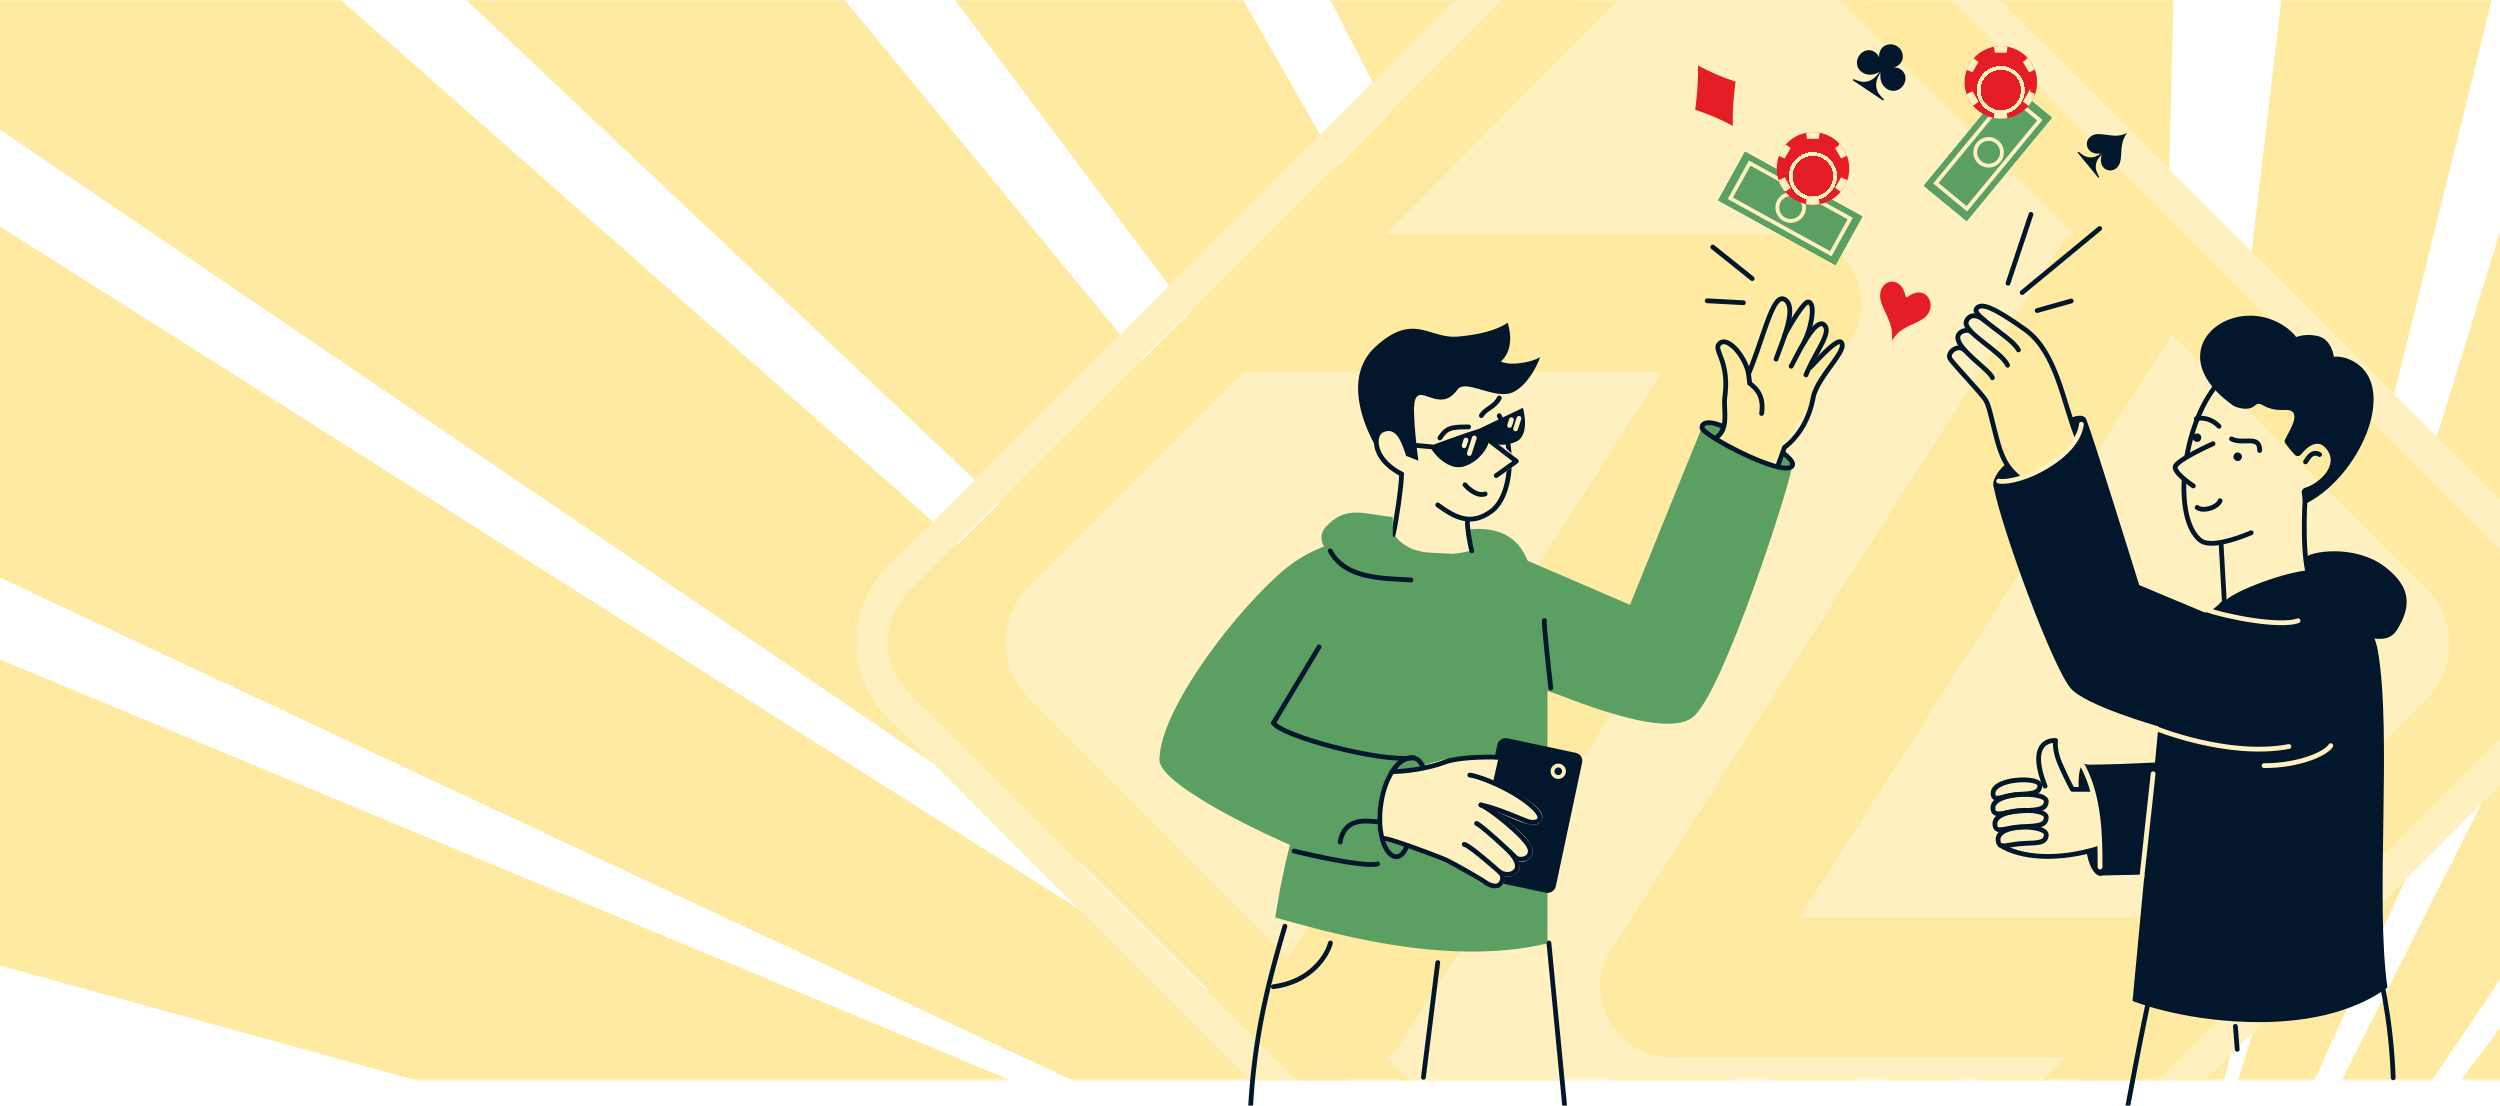 <svg xmlns="http://www.w3.org/2000/svg" xmlns:xlink="http://www.w3.org/1999/xlink" fill="none" viewBox="0 0 1307 578">
  <mask id="b" width="1640" height="565" x="-42" y="0" maskUnits="userSpaceOnUse" style="mask-type:alpha">
    <path fill="url(#a)" d="M-41.836 0h1639.23v564.557H-41.836z"/>
    <path fill="#03172C" d="M-41.836 0h1639.23v564.557H-41.836z"/>
  </mask>
  <g fill="#FFEAA2" mask="url(#b)">
    <path d="M974.619-564.939a1405.077 1405.077 0 0 1 176.481-6.533l-36.36 1406.823-140.121-1400.29Z"/>
    <path d="M710.577-507.031a1405.516 1405.516 0 0 1 171.936-40.353l234.497 1387.59L710.577-507.031Z"/>
    <path d="M481.664-415.454a1405.856 1405.856 0 0 1 161.772-70.891L1125.53 835.671 481.664-415.454Z"/>
    <path d="M282.563-289.163a1406.315 1406.315 0 0 1 147.657-96.95l696.1 1222.792L282.563-289.163Z"/>
    <path d="M106.887-129.217a1406.695 1406.695 0 0 1 128.986-120.714L1130.04 836.25 106.887-129.217ZM-50.688 33.301A1407.102 1407.102 0 0 1 57.467-106.408L1112.9 823.607-50.689 33.301Z"/>
    <path d="M-152.902 230.344A1407.514 1407.514 0 0 1-68.09 75.329l1188.66 752.016-1273.472-597.001Z"/>
    <path d="M-219.975 444.177a1408.003 1408.003 0 0 1 57.485-167.105l1298.32 540.736-1355.805-373.631Z"/>
    <path d="M1431.3-519.001a1405.08 1405.08 0 0 0-173.74-31.675L1092.89 846.935 1431.3-519.001Z"/>
    <path d="M1664.52-439.026a1406.6 1406.6 0 0 0-165.12-62.684L1084.15 842.834l580.37-1281.86Z"/>
    <path d="M1869.69-322.885a1406.383 1406.383 0 0 0-152.32-89.418L1083.41 843.881l786.28-1166.766Z"/>
    <path d="M2053.16-171.955a1406.075 1406.075 0 0 0-134.87-114.09L1079.68 843.639l973.48-1015.594Zm165.53 154.406a1407.71 1407.71 0 0 0-115.02-134.106L1096.16 830.152l1122.53-847.7Z"/>
    <path d="M2330.64 174.117a1406.584 1406.584 0 0 0-92.47-150.565L1088.69 834.27l1241.95-660.152Z"/>
    <path d="M2408.35 384.315a1407.479 1407.479 0 0 0-65.79-164.01L1072.97 825.51l1335.38-441.195Z"/>
  </g>
  <mask id="c" width="953" height="565" x="447" y="0" maskUnits="userSpaceOnUse" style="mask-type:alpha">
    <path fill="#338252" d="M447.643 0h951.581v564.557H447.643z"/>
  </mask>
  <g mask="url(#c)">
    <path fill="#FFEAA2" d="m929.609 763.579 400.581-400.128c14.67-14.652 14.67-38.322 0-54.101L929.609-90.778c-14.67-14.652-38.366-14.652-53.035 0L475.994 309.35c-14.669 14.652-14.669 38.322 0 52.974l400.58 400.128c14.669 15.779 38.365 15.779 53.035 1.127Z"/>
    <path fill="url(#d)" d="m464.232 374.668-.001-.001c-21.451-21.425-21.451-56.383 0-77.808l399.907-399.407c21.453-21.426 56.456-21.426 77.908 0l399.904 399.407c21.45 21.425 21.45 56.383 0 77.808v.001L942.046 775.213h-.001c-21.452 21.425-56.455 21.425-77.907 0L464.232 374.668ZM930.22-90.738c-15.007-14.989-39.249-14.989-54.256 0L474.919 308.667h-.001c-15.007 14.989-15.007 39.202 0 54.19l399.907 399.407c16.136 16.116 40.379 16.136 55.395 1.138l399.91-399.407c15-14.988 15-39.201 0-54.189v-.001L930.22-90.738Z"/>
    <path fill="#FFF1BF" d="m464.232 374.668-.001-.001c-21.451-21.425-21.451-56.383 0-77.808l399.907-399.407c21.453-21.426 56.456-21.426 77.908 0l399.904 399.407c21.45 21.425 21.45 56.383 0 77.808v.001L942.046 775.213h-.001c-21.452 21.425-56.455 21.425-77.907 0L464.232 374.668ZM930.22-90.738c-15.007-14.989-39.249-14.989-54.256 0L474.919 308.667h-.001c-15.007 14.989-15.007 39.202 0 54.19l399.907 399.407c16.136 16.116 40.379 16.136 55.395 1.138l399.91-399.407c15-14.988 15-39.201 0-54.189v-.001L930.22-90.738Z"/>
    <path stroke="url(#e)" d="m464.232 374.668-.001-.001c-21.451-21.425-21.451-56.383 0-77.808l399.907-399.407c21.453-21.426 56.456-21.426 77.908 0l399.904 399.407c21.45 21.425 21.45 56.383 0 77.808v.001L942.046 775.213h-.001c-21.452 21.425-56.455 21.425-77.907 0L464.232 374.668ZM930.22-90.738c-15.007-14.989-39.249-14.989-54.256 0L474.919 308.667h-.001c-15.007 14.989-15.007 39.202 0 54.19l399.907 399.407c16.136 16.116 40.379 16.136 55.395 1.138l399.91-399.407c15-14.988 15-39.201 0-54.189v-.001L930.22-90.738Z"/>
    <path stroke="#FFF1BF" d="m464.232 374.668-.001-.001c-21.451-21.425-21.451-56.383 0-77.808l399.907-399.407c21.453-21.426 56.456-21.426 77.908 0l399.904 399.407c21.45 21.425 21.45 56.383 0 77.808v.001L942.046 775.213h-.001c-21.452 21.425-56.455 21.425-77.907 0L464.232 374.668ZM930.22-90.738c-15.007-14.989-39.249-14.989-54.256 0L474.919 308.667h-.001c-15.007 14.989-15.007 39.202 0 54.19l399.907 399.407c16.136 16.116 40.379 16.136 55.395 1.138l399.91-399.407c15-14.988 15-39.201 0-54.189v-.001L930.22-90.738Z"/>
    <path fill="url(#f)" d="m875.981 702.193-.002-.001L725.41 552.763l3.955-1.977.123-.062.075-.116 238.034-371.929.002-.003c16.254-24.386-2.334-56.851-31.318-56.851H725.764L875.981-29.529l.001-.001c14.674-14.672 39.538-14.692 55.375.008l.007.006 151.626 151.623-2.67.889-.17.056-.09.149-238.037 373.073-.004.005c-16.251 24.386 2.337 56.849 31.319 56.849h205.932L930.206 702.193c-14.682 14.682-39.543 14.682-54.225 0Zm-8.132-507.269L672.98 500.333 537.234 363.446l-.002-.001c-14.673-14.674-14.693-39.539.007-55.376l.006-.007 113.138-113.138h217.466Zm286.811 283.961H941.772L1135.5 175.762l133.45 133.458c14.68 14.673 14.7 39.538 0 55.375 0 .003-.01.005-.01.007l-114.28 114.283Z"/>
    <path fill="#FFF1BF" d="m875.981 702.193-.002-.001L725.41 552.763l3.955-1.977.123-.062.075-.116 238.034-371.929.002-.003c16.254-24.386-2.334-56.851-31.318-56.851H725.764L875.981-29.529l.001-.001c14.674-14.672 39.538-14.692 55.375.008l.007.006 151.626 151.623-2.67.889-.17.056-.09.149-238.037 373.073-.004.005c-16.251 24.386 2.337 56.849 31.319 56.849h205.932L930.206 702.193c-14.682 14.682-39.543 14.682-54.225 0Zm-8.132-507.269L672.98 500.333 537.234 363.446l-.002-.001c-14.673-14.674-14.693-39.539.007-55.376l.006-.007 113.138-113.138h217.466Zm286.811 283.961H941.772L1135.5 175.762l133.45 133.458c14.68 14.673 14.7 39.538 0 55.375 0 .003-.01.005-.01.007l-114.28 114.283Z"/>
    <path stroke="url(#g)" d="m875.981 702.193-.002-.001L725.41 552.763l3.955-1.977.123-.062.075-.116 238.034-371.929.002-.003c16.254-24.386-2.334-56.851-31.318-56.851H725.764L875.981-29.529l.001-.001c14.674-14.672 39.538-14.692 55.375.008l.007.006 151.626 151.623-2.67.889-.17.056-.09.149-238.037 373.073-.004.005c-16.251 24.386 2.337 56.849 31.319 56.849h205.932L930.206 702.193c-14.682 14.682-39.543 14.682-54.225 0Zm-8.132-507.269L672.98 500.333 537.234 363.446l-.002-.001c-14.673-14.674-14.693-39.539.007-55.376l.006-.007 113.138-113.138h217.466Zm286.811 283.961H941.772L1135.5 175.762l133.45 133.458c14.68 14.673 14.7 39.538 0 55.375 0 .003-.01.005-.01.007l-114.28 114.283Z"/>
    <path stroke="#FFF1BF" d="m875.981 702.193-.002-.001L725.41 552.763l3.955-1.977.123-.062.075-.116 238.034-371.929.002-.003c16.254-24.386-2.334-56.851-31.318-56.851H725.764L875.981-29.529l.001-.001c14.674-14.672 39.538-14.692 55.375.008l.007.006 151.626 151.623-2.67.889-.17.056-.09.149-238.037 373.073-.004.005c-16.251 24.386 2.337 56.849 31.319 56.849h205.932L930.206 702.193c-14.682 14.682-39.543 14.682-54.225 0Zm-8.132-507.269L672.98 500.333 537.234 363.446l-.002-.001c-14.673-14.674-14.693-39.539.007-55.376l.006-.007 113.138-113.138h217.466Zm286.811 283.961H941.772L1135.5 175.762l133.45 133.458c14.68 14.673 14.7 39.538 0 55.375 0 .003-.01.005-.01.007l-114.28 114.283Z"/>
  </g>
  <path fill="#5B9F62" d="M606.164 397.222c0-26.5 41.926-80.585 66.631-100.5 22.734-18.327 55.436-18.287 55.436-18.287s4.683 10.037 20.183 10.537 49.25 3.75 49.25 3.75l54.5 23.5s32.723-80.969 38.543-95c.987-2.381 7.49-.478 10.207 1.625 0 2.367-2.32 3.546-3.634 6.788 7.151 5.119 22.252 13.4 32.252 14.286l2.804-6.485c1.312.28 4.483 2.709 4.483 6.485 0 6.122-36.155 119.801-52.155 131.301-16 11.5-68-12-75.646-14.014v132.014c-55.157 13.124-119.979-7.625-142.354-13.5l2.625-15.375c.762-3.886 3.125-15.125 5.1-22.625-4.875-1.964-68.225-30.357-68.225-44.5Z"/>
  <path stroke="#03172C" stroke-linecap="round" stroke-linejoin="round" stroke-width="2.5" d="M676.523 444.927s35.684 8.816 43.66 6.717m18.61-55.512c-15.817 2.82-69.213-11.316-73.009-18.229"/>
  <path fill="#03172C" d="M782.674 217.869a1.251 1.251 0 0 1 2.235-1.121l-2.235 1.121Zm-31.746 47.113a1.25 1.25 0 1 1 1.473-2.02l-1.473 2.02Zm33.981-48.234c4.407 8.79 6.06 19.599 5.254 29.198-.8 9.533-4.064 18.23-9.883 22.432l-1.463-2.026c4.929-3.561 8.076-11.338 8.855-20.615.773-9.211-.826-19.548-4.998-27.868l2.235-1.121Zm-4.629 51.63c-5.634 4.07-10.76 4.935-15.668 3.836-4.804-1.077-9.275-4.015-13.684-7.232l1.473-2.02c4.416 3.222 8.513 5.861 12.758 6.812 4.141.928 8.544.271 13.658-3.422l1.463 2.026Z"/>
  <circle r="2.211" fill="#03172C" transform="scale(-1 1) rotate(-12.129 713.106 3704.89)"/>
  <circle r="2.211" fill="#03172C" transform="scale(-1 1) rotate(-12.129 670.836 3783.024)"/>
  <path fill="#FFF1BF" d="m782.24 248.639 10.5-7.5-16.259-15.289 5.759 22.789Z"/>
  <path stroke="url(#h)" stroke-linecap="round" stroke-linejoin="round" stroke-width="2.5" d="m775.991 225.389.49.461m0 0 16.259 15.289-10.5 7.5-5.759-22.789Z"/>
  <path stroke="#FFF1BF" stroke-linecap="round" stroke-linejoin="round" stroke-width="2.5" d="m775.991 225.389.49.461m0 0 16.259 15.289-10.5 7.5-5.759-22.789Z"/>
  <path stroke="#03172C" stroke-linecap="round" stroke-linejoin="round" stroke-width="2.5" d="m775.289 227.722 17.452 13.417-10.5 7.5m-49.578-.792c.384 4.158-3.006 26.806-4.391 31.841"/>
  <path fill="#03172C" d="m901.79 207.097 1.24.16-1.24-.16Zm-3.375-26.75 1.068.65-1.068-.65Zm15.75 15-1.222.265a1.249 1.249 0 0 0 2.377.214l-1.155-.479Zm13.196-8.04a1.25 1.25 0 1 0 2.358.83l-2.358-.83Zm-30.817 40.478a1.25 1.25 0 0 0 1.459 2.03l-1.459-2.03Zm6.486-20.528c1.163-9.015-.211-15.081-1.636-19.309a72.65 72.65 0 0 0-1.016-2.789c-.314-.825-.573-1.505-.76-2.103-.389-1.25-.325-1.746-.135-2.059l-2.136-1.3c-.801 1.317-.528 2.779-.116 4.102.215.688.505 1.447.811 2.25.31.816.648 1.703.983 2.697 1.326 3.936 2.632 9.616 1.525 18.191l2.48.32Zm-3.547-26.26c.321-.527.665-.792.988-.922.329-.132.75-.169 1.294-.048 1.131.251 2.576 1.146 4.117 2.664 3.053 3.009 5.99 7.982 7.061 12.921l2.443-.53c-1.178-5.435-4.366-10.837-7.75-14.172-1.678-1.654-3.53-2.923-5.328-3.324-.922-.205-1.874-.19-2.77.17-.902.363-1.637 1.032-2.191 1.941l2.136 1.3Zm15.837 14.829c2.126-5.136 3.991-10.4 5.687-15.32 1.701-4.936 3.222-9.499 4.679-13.297 1.47-3.83 2.815-6.717 4.116-8.377.65-.83 1.183-1.212 1.583-1.343.315-.103.675-.094 1.199.265l1.412-2.063c-1.059-.725-2.219-.959-3.387-.578-1.084.354-1.995 1.182-2.775 2.177-1.559 1.989-3.017 5.205-4.482 9.024-1.477 3.851-3.022 8.482-4.709 13.377-1.693 4.912-3.538 10.116-5.633 15.178l2.31.957Zm17.264-38.072c1.117.764 1.751 2.178 1.854 4.372.102 2.185-.342 4.897-1.113 7.869-1.546 5.963-4.267 12.492-5.964 17.312l2.358.83c1.625-4.616 4.445-11.419 6.026-17.514.793-3.057 1.31-6.055 1.19-8.614-.119-2.55-.889-4.916-2.939-6.318l-1.412 2.063Zm-32.034 49.183c-.25 1.942-.215 3.995-.144 5.988.072 2.027.179 3.978.107 5.864-.144 3.745-.989 6.855-3.969 8.996l1.459 2.03c3.912-2.811 4.853-6.892 5.008-10.93.077-2.006-.038-4.094-.107-6.049-.071-1.988-.096-3.86.126-5.579l-2.48-.32Z"/>
  <path fill="#03172C" d="M932.036 174.432a1.25 1.25 0 1 0 2.254 1.081l-2.254-1.081Zm13.065-16.522-.136-1.243.136 1.243Zm-3 20.391a1.25 1.25 0 0 0 2.249 1.093l-2.249-1.093Zm-7.811-2.788c.785-1.635 3.14-5.785 5.606-9.568 1.231-1.889 2.466-3.651 3.528-4.945.533-.65.997-1.151 1.375-1.487.188-.167.333-.273.433-.333.112-.067.106-.039.005-.028l-.272-2.485a2.542 2.542 0 0 0-1.015.367 5.445 5.445 0 0 0-.811.61c-.519.46-1.078 1.075-1.649 1.771-1.145 1.397-2.438 3.246-3.689 5.165-2.498 3.833-4.916 8.083-5.765 9.852l2.254 1.081Zm10.947-16.361c.147-.016.2.015.263.074.107.098.274.339.419.837.292 1.001.366 2.588.165 4.605-.399 3.996-1.826 9.197-3.983 13.633l2.249 1.093c2.28-4.69 3.792-10.176 4.221-14.477.213-2.131.174-4.095-.251-5.553-.214-.731-.555-1.448-1.119-1.97-.606-.563-1.383-.82-2.236-.727l.272 2.485Z"/>
  <path fill="#03172C" d="M935.341 190.832a1.25 1.25 0 0 0 2.147 1.281l-2.147-1.281Zm18.448-20.86.898-.869-.898.869Zm-10.779 25.521a1.25 1.25 0 1 0 2.308.959l-2.308-.959Zm-5.522-3.38c.532-.892 1.611-3.051 2.928-5.561 1.343-2.557 2.98-5.572 4.697-8.318 1.734-2.771 3.486-5.165 5.041-6.555.786-.701 1.405-1.039 1.844-1.132.335-.072.59-.018.893.295l1.796-1.739c-.905-.934-2.036-1.251-3.208-1.002-1.068.227-2.079.901-2.99 1.714-1.837 1.64-3.744 4.293-5.495 7.094-1.768 2.826-3.44 5.907-4.791 8.481-1.376 2.621-2.375 4.627-2.862 5.442l2.147 1.281Zm15.403-21.271c.577.595.807 1.453.534 2.884-.279 1.461-1.043 3.277-2.157 5.483-2.172 4.3-5.635 9.972-8.258 16.284l2.308.959c2.586-6.22 5.874-11.548 8.181-16.115 1.125-2.228 2.033-4.312 2.382-6.143.354-1.861.167-3.686-1.194-5.091l-1.796 1.739Z"/>
  <path fill="#03172C" d="M945.663 191.081a1.25 1.25 0 0 0 1.754 1.782l-1.754-1.782Zm16.751-12.234-.815.948.815-.948Zm-29.492 55.039-.754-.997a1.25 1.25 0 0 0-.422.573l1.176.424Zm-4.774 9.566a1.25 1.25 0 0 0 2.352.847l-2.352-.847Zm19.269-50.589c.634-.624 1.825-1.904 3.228-3.376 1.422-1.493 3.1-3.224 4.767-4.815 1.677-1.601 3.298-3.016 4.611-3.904.664-.45 1.176-.714 1.529-.824.394-.122.262.036.047-.149l1.631-1.895c-.783-.674-1.76-.548-2.42-.343-.7.218-1.451.641-2.189 1.141-1.492 1.01-3.236 2.544-4.935 4.166-1.71 1.632-3.421 3.397-4.851 4.898-1.45 1.522-2.575 2.732-3.172 3.319l1.754 1.782Zm14.182-13.068c.189.163.311.384.284.855-.031.529-.254 1.263-.723 2.227-.935 1.924-2.618 4.314-4.59 7.051-1.943 2.696-4.134 5.683-5.964 8.692-1.823 2.998-3.356 6.124-3.92 9.122l2.457.461c.48-2.55 1.826-5.369 3.599-8.284 1.767-2.906 3.889-5.801 5.856-8.53 1.937-2.687 3.762-5.263 4.81-7.419.523-1.075.911-2.159.97-3.174.063-1.072-.246-2.119-1.148-2.896l-1.631 1.895Zm-14.913 27.947c-2.036 10.84-7.311 19.699-14.518 25.147l1.508 1.994c7.779-5.88 13.335-15.328 15.467-26.68l-2.457-.461Zm-14.94 25.72-3.598 9.99 2.352.847 3.598-9.989-2.352-.848Zm-17.019-33.052-1.244.123c.034.335.2.643.463.853l.781-.976Zm5.013 15.573a1.25 1.25 0 0 0 2.475.354l-2.475-.354Zm-4.46-21.475a1.25 1.25 0 0 0-2.481.303l2.481-.303Zm-1.334 6.878c1.569 1.255 3.29 2.651 4.501 4.834 1.192 2.148 1.948 5.178 1.293 9.763l2.475.354c.72-5.04-.086-8.635-1.582-11.33-1.477-2.662-3.568-4.328-5.125-5.573l-1.562 1.952Zm.781-.976 1.244-.124v-.005l-.001-.009-.004-.033a1143.41 1143.41 0 0 0-.686-5.731l-2.481.303c.313 2.562.484 3.997.578 4.792l.089.769.015.135.002.024v.004-.001l1.244-.124Z"/>
  <path stroke="#03172C" stroke-linecap="round" stroke-linejoin="round" stroke-width="2.5" d="m809.773 492.973 8.89 92.075"/>
  <path fill="#03172C" d="M672.96 484.579a1.252 1.252 0 0 0-.842-1.555 1.252 1.252 0 0 0-1.555.842l2.397.713Zm-20.948 126.166a1.249 1.249 0 1 0 2.499-.045l-2.499.045Zm18.551-126.879c-11.02 37.069-19.554 71.704-18.551 126.879l2.499-.045c-.996-54.825 7.469-89.189 18.449-126.121l-2.397-.713Z"/>
  <path stroke="#03172C" stroke-linecap="round" stroke-linejoin="round" stroke-width="2.5" d="M695.555 492.973c-1.693 6.552-10.035 20.304-29.858 22.896m85.967-12.646-7.5 60"/>
  <rect width="42.779" height="72.274" fill="#03172C" stroke="#03172C" stroke-linecap="round" stroke-linejoin="round" stroke-width="2.5" rx="3" transform="scale(-1 1) rotate(-12 1467.953 4129.696)"/>
  <path fill="#FFF1BF" d="M738.759 402.957c-5.414 1.587-10.157 1.951-11.852 1.935-1.675 2.919-3.949 8.829-4.949 15.979-1 7.15-.313 13.971.625 17.47 5.061 0 35.993 10.936 46.804 18.435 10.81 7.498 13.661 7.257 15.185 5.124 1.343-1.881.777-4.074-1.438-6.698 2.534 1.949 6.108 3.032 9.076.199 2.617-2.5-.635-5.808-3.704-10.877 1.314 1.279 5.628 8.03 10.438 3.191 6.045-6.083-15.47-20.391-24.418-26.844 7.926 0 28.111 14.118 30.463 7.002 2.091-6.329-25.558-19.081-28.943-20.598 3.057 1.222 3.367.869 3.367.869l2.709-11.822c-11.17.224-25.8 1.85-26.442 1.908-.642.059-10.153 2.743-16.921 4.727Z"/>
  <path stroke="url(#i)" stroke-linecap="round" stroke-linejoin="round" stroke-width="2.5" d="M738.759 402.957c-5.414 1.587-10.157 1.951-11.852 1.935-1.675 2.919-3.949 8.829-4.949 15.979-1 7.15-.313 13.971.625 17.47 5.061 0 35.993 10.936 46.804 18.435 10.81 7.498 13.661 7.257 15.185 5.124 1.343-1.881.777-4.074-1.438-6.698 2.534 1.949 6.108 3.032 9.076.199 2.617-2.5-.635-5.808-3.704-10.877 1.314 1.279 5.628 8.03 10.438 3.191 6.045-6.083-15.47-20.391-24.418-26.844 7.926 0 28.111 14.118 30.463 7.002 2.091-6.329-25.558-19.081-28.943-20.598 3.057 1.222 3.367.869 3.367.869l2.709-11.822c-11.17.224-25.8 1.85-26.442 1.908-.642.059-10.153 2.743-16.921 4.727Z"/>
  <path stroke="#FFF1BF" stroke-linecap="round" stroke-linejoin="round" stroke-width="2.5" d="M738.759 402.957c-5.414 1.587-10.157 1.951-11.852 1.935-1.675 2.919-3.949 8.829-4.949 15.979-1 7.15-.313 13.971.625 17.47 5.061 0 35.993 10.936 46.804 18.435 10.81 7.498 13.661 7.257 15.185 5.124 1.343-1.881.777-4.074-1.438-6.698 2.534 1.949 6.108 3.032 9.076.199 2.617-2.5-.635-5.808-3.704-10.877 1.314 1.279 5.628 8.03 10.438 3.191 6.045-6.083-15.47-20.391-24.418-26.844 7.926 0 28.111 14.118 30.463 7.002 2.091-6.329-25.558-19.081-28.943-20.598 3.057 1.222 3.367.869 3.367.869l2.709-11.822c-11.17.224-25.8 1.85-26.442 1.908-.642.059-10.153 2.743-16.921 4.727Z"/>
  <path fill="#03172C" d="M728.21 404.618a1.25 1.25 0 0 1 0-2.5v2.5Zm53.97-7.398a1.25 1.25 0 0 1-.072-2.499l.072 2.499Zm-53.97 4.898c6.207 0 17.73-1.502 26.684-4.838l.872 2.343c-9.275 3.456-21.1 4.995-27.556 4.995v-2.5Zm26.684-4.838c4.773-1.778 12.687-2.426 18.742-2.636 3.06-.106 5.709-.101 7.345-.063.795.019 1.406.047 1.698.081.041.005.094.012.149.022.018.004.168.029.331.103a1.25 1.25 0 0 1 .629 1.647 1.253 1.253 0 0 1-.794.699c-.066.02-.121.032-.153.037a4.963 4.963 0 0 1-.661.05l-.072-2.499c.284-.009.331-.019.277-.009a1.19 1.19 0 0 0-.482.212 1.252 1.252 0 0 0-.012 2.001 1.253 1.253 0 0 0 .417.203c.033.009.057.013.067.015l.012.002c-.156-.018-.65-.045-1.466-.064a129.239 129.239 0 0 0-7.198.062c-6.089.211-13.615.862-17.957 2.48l-.872-2.343Zm13.4 9.198a1.25 1.25 0 0 1 .192-2.492l-.192 2.492Zm34.084 16.429-.886.881.886-.881Zm-3.978 6.436.425-1.176-.425 1.176Zm-24.46-7.3a1.249 1.249 0 1 1 .495-2.45l-.495 2.45Zm-5.454-18.057c1.315.101 3.536.689 6.183 1.601 2.688.926 5.926 2.226 9.321 3.821 6.763 3.177 14.274 7.583 19.275 12.618l-1.773 1.762c-4.697-4.729-11.899-8.986-18.565-12.117-3.319-1.56-6.474-2.825-9.072-3.721-2.639-.909-4.594-1.397-5.561-1.472l.192-2.492Zm34.779 18.04c1.576 1.587 2.543 3.041 2.887 4.369.37 1.423.009 2.689-.97 3.559-.889.789-2.136 1.118-3.342 1.176-1.234.061-2.591-.152-3.865-.612l.85-2.351c.987.357 2.014.509 2.894.466.908-.044 1.507-.285 1.802-.548.206-.183.37-.452.212-1.062-.183-.704-.795-1.779-2.241-3.235l1.773-1.762Zm-5.29 8.492c-2.099-.758-6.208-2.52-10.602-4.215-4.483-1.728-9.399-3.446-13.433-4.26l.495-2.45c4.255.858 9.339 2.643 13.838 4.378 4.586 1.769 8.439 3.433 10.552 4.196l-.85 2.351Zm-14.634 26.413a1.25 1.25 0 1 1 1.67-1.86l-1.67 1.86Zm-59.821-17.309a1.25 1.25 0 1 1 .104-2.498l-.104 2.498Zm61.491 15.449c.87.78 1.561 1.93 1.737 3.296.179 1.392-.189 2.912-1.277 4.379l-2.008-1.489c.739-.997.894-1.878.805-2.571a2.875 2.875 0 0 0-.927-1.755l1.67-1.86Zm.46 7.675c-1.349 1.82-3.501 1.919-5.219 1.557-1.747-.369-3.469-1.278-4.595-2.099l1.473-2.02c.914.667 2.316 1.394 3.638 1.673 1.352.285 2.217.045 2.695-.6l2.008 1.489Zm-9.814-.542c-.949-.692-5.047-3.148-9.541-5.709-4.485-2.556-9.19-5.117-11.332-6.035l.985-2.298c2.297.985 7.13 3.622 11.585 6.16 4.445 2.533 8.687 5.068 9.776 5.862l-1.473 2.02Zm-20.873-11.744c-2.184-.936-9.13-3.62-16.02-6.095-3.441-1.236-6.852-2.414-9.633-3.291a73.843 73.843 0 0 0-3.599-1.053c-1.017-.262-1.684-.385-2.012-.399l.104-2.498c.622.026 1.521.216 2.533.476a76.13 76.13 0 0 1 3.725 1.09c2.827.891 6.272 2.081 9.727 3.322 6.902 2.479 13.905 5.184 16.16 6.15l-.985 2.298Z"/>
  <path fill="#03172C" d="M773.852 422.035a1.25 1.25 0 1 1 .948-2.313l-.948 2.313Zm-2.412 9.613a1.25 1.25 0 0 1 1.03-2.278l-1.03 2.278Zm3.36-11.926c1.272.521 3.192 1.711 5.355 3.227 2.193 1.537 4.724 3.471 7.245 5.549 5 4.121 10.113 8.926 12.411 12.353l-2.077 1.392c-2.073-3.092-6.924-7.695-11.924-11.816-2.48-2.043-4.958-3.937-7.09-5.431-2.162-1.515-3.881-2.556-4.868-2.961l.948-2.313Zm25.011 21.129c1.213 1.81 1.665 3.538 1.402 5.09-.264 1.559-1.214 2.729-2.378 3.474-1.152.737-2.557 1.094-3.897 1.049-1.335-.045-2.725-.497-3.728-1.525l1.79-1.746c.442.454 1.154.743 2.022.772.865.029 1.765-.208 2.465-.656.688-.44 1.136-1.048 1.261-1.785.126-.745-.042-1.831-1.014-3.281l2.077-1.392Zm-8.601 8.088c-1.415-1.452-5.65-5.467-9.931-9.304-2.137-1.916-4.272-3.775-6.061-5.238a52.896 52.896 0 0 0-2.356-1.839c-.685-.498-1.158-.791-1.422-.91l1.03-2.278c.515.233 1.164.659 1.86 1.164.717.521 1.557 1.18 2.472 1.928 1.829 1.497 3.996 3.384 6.146 5.311 4.294 3.849 8.578 7.909 10.052 9.42l-1.79 1.746Z"/>
  <path fill="#03172C" d="M788.449 446.227a1.25 1.25 0 1 1 1.912-1.61l-1.912 1.61Zm-23.214-3.573a1.25 1.25 0 0 1 .567-2.435l-.567 2.435Zm25.126 1.963c.882 1.047 2.379 2.824 3.306 4.778.918 1.935 1.455 4.455-.281 6.596l-1.942-1.575c.814-1.003.741-2.312-.036-3.95-.768-1.619-2.051-3.161-2.959-4.239l1.912-1.61Zm3.025 11.374c-1.605 1.98-3.843 2.473-5.733 2.356-1.835-.114-3.571-.812-4.451-1.546l1.6-1.921c.394.329 1.591.884 3.006.972 1.36.084 2.692-.272 3.636-1.436l1.942 1.575Zm-10.184.81c-.331-.276-1.479-1.287-3.008-2.613a339.727 339.727 0 0 0-5.547-4.715c-2.029-1.683-4.101-3.343-5.849-4.622a34.471 34.471 0 0 0-2.296-1.564c-.68-.413-1.091-.592-1.267-.633l.567-2.435c.599.139 1.308.512 1.998.932.728.442 1.57 1.022 2.474 1.682 1.809 1.324 3.925 3.021 5.969 4.716a335.293 335.293 0 0 1 5.588 4.75c1.571 1.362 2.664 2.326 2.971 2.581l-1.6 1.921Zm117.066-232.692a1.25 1.25 0 0 0 1.04-2.273l-1.04 2.273Zm36.442 19.728.902.866-.902-.866Zm-3.513-7.855a1.25 1.25 0 1 0-1.609 1.914l1.609-1.914Zm-31.889-14.146c-2.949-1.349-5.935-2.153-8.25-2.084-1.153.034-2.296.29-3.162.968-.934.731-1.369 1.813-1.303 3.072l2.497-.131c-.03-.562.141-.812.347-.973.273-.214.804-.411 1.696-.437 1.773-.053 4.356.587 7.135 1.858l1.04-2.273Zm-12.715 1.956c.02.384.165.711.298.945.14.247.319.482.511.7.382.436.901.907 1.507 1.396 1.219.984 2.922 2.149 4.938 3.403 4.038 2.512 9.441 5.446 14.994 8.091 5.547 2.642 11.292 5.017 16.009 6.388 2.352.684 4.508 1.136 6.283 1.226 1.687.086 3.416-.13 4.479-1.238l-1.803-1.731c-.25.26-.964.554-2.548.473-1.496-.077-3.44-.47-5.713-1.131-4.534-1.318-10.142-3.629-15.632-6.244-5.484-2.612-10.803-5.503-14.749-7.957-1.977-1.23-3.583-2.334-4.687-3.225-.555-.448-.951-.817-1.199-1.1a1.907 1.907 0 0 1-.216-.285c-.035-.062.017.001.025.158l-2.497.131Zm49.019 20.911c.783-.815.946-1.811.722-2.746-.204-.852-.719-1.647-1.268-2.323-1.105-1.36-2.741-2.703-3.869-3.652l-1.609 1.914c1.199 1.008 2.617 2.181 3.537 3.314.463.571.703 1.018.778 1.329.054.227.018.315-.094.433l1.803 1.731ZM745.234 401.019a1.25 1.25 0 0 1-2.366.808l2.366-.808Zm-10.746 40.563a1.25 1.25 0 0 1 2.333.898l-2.333-.898Zm8.38-39.755c-.879-2.574-2.286-3.862-3.768-4.281-1.511-.426-3.446-.049-5.556 1.44-4.233 2.985-8.677 10.145-10.343 21.405l-2.473-.366c1.723-11.647 6.382-19.561 11.375-23.082 2.502-1.765 5.211-2.499 7.676-1.803 2.493.704 4.394 2.772 5.455 5.879l-2.366.808Zm-19.667 18.564c-1.668 11.279.413 19.881 3.315 23.87 1.461 2.008 2.877 2.553 3.962 2.309 1.172-.263 2.698-1.577 4.01-4.988l2.333.898c-1.399 3.638-3.363 5.983-5.796 6.529-2.519.566-4.823-.931-6.53-3.277-3.435-4.72-5.487-14.078-3.767-25.707l2.473.366Z"/>
  <path stroke="#03172C" stroke-linecap="round" stroke-linejoin="round" stroke-width="2.5" d="M720.436 429.652c-3.963 0-17.36-3.586-19.815 10.569"/>
  <circle cx="814.664" cy="403.222" r="3" stroke="url(#j)" stroke-width="2"/>
  <circle cx="814.664" cy="403.222" r="3" stroke="#FFF1BF" stroke-width="2"/>
  <path stroke="#03172C" stroke-linecap="round" stroke-linejoin="round" stroke-width="2.5" d="M724.664 223.847c-7.375 1.125-8.5 15.625 8.125 24m19.99-18.908c3.5-5 5.001-5.75 15.001-5.75m6.67-5.895c2.378-3.862 6.889-4.347 9.379-9.225"/>
  <path fill="#5B9F62" d="M692.915 275.722c-10.803 12.074 23.125 34.875 44.757 14.408l-9.532-9.929v-9.929c-15.092-1.324-24.422-6.624-35.225 5.45Zm105.499 16.882c6.232 14.955-57.874-2.632-46.999-2.632s17.624-2.125 17.624-2.125l-.625-11.124c15.092-1.324 25 3.881 30 15.881Z"/>
  <path stroke="#03172C" stroke-linecap="round" stroke-linejoin="round" stroke-width="2.5" d="m689.615 338.187-23.83 39.716"/>
  <path fill="#03172C" d="M766.868 252.665a1.25 1.25 0 1 0-1.908 1.615l1.908-1.615Zm9.959 6.737a1.25 1.25 0 1 0-.826-2.36l.826 2.36Zm-10.913-5.93-.954.808.001.001.002.002a.038.038 0 0 1 .005.006l.015.018.056.063a20.063 20.063 0 0 0 .938.983 21.12 21.12 0 0 0 2.593 2.173c2.064 1.451 5.149 2.964 8.257 1.876l-.826-2.36c-1.892.662-4.057-.2-5.993-1.561a18.636 18.636 0 0 1-3.131-2.807l-.008-.009-.002-.001h.001l-.954.808Zm-41.125-28c6.375-1.375 8.792 8.709 10.375 12.875l6.375 2.5c-.833-5.916-2.858-23.871-2.125-29.625 1.625-12.75 13 6 22.5-7.5 4.182-5.943 20 5.75 29.25 1.25 7.4-3.6 12.417-13.666 14-18.25-5.4 3.2-16.5 4.5-20.5 2.25 8.25-7.5 3.5-20.25 3.5-20.25s-7 5.75-26.25 7.25c-14.967 1.167-23-13-43 5.5s0 51.25 0 51.25.107-6.006 5.875-7.25Z"/>
  <path fill="#03172C" d="M773.351 224.127c-6.487 1.892-24.731 8.622-25.812 9.055 1.892 4.504 10.054 13.054 17.838 10.676 7.784-2.379 12.523-9.775 12.974-12.838 0 0 6.081 3.378 14.054 0 7.973-3.379 3.784-17.839 3.784-17.839l-22.838 10.946Z"/>
  <path stroke="#03172C" stroke-linecap="round" stroke-linejoin="round" stroke-width="2.5" d="m748.539 233.597-12.75-1.125"/>
  <path stroke="url(#k)" stroke-linecap="round" stroke-linejoin="round" stroke-width="2.5" d="m794.117 218.722-1.769 5.478"/>
  <path stroke="#FFF1BF" stroke-linecap="round" stroke-linejoin="round" stroke-width="2.5" d="m794.117 218.722-1.769 5.478"/>
  <path stroke="url(#l)" stroke-linecap="round" stroke-linejoin="round" stroke-width="2.5" d="m790.179 219.449-.956 2.961"/>
  <path stroke="#FFF1BF" stroke-linecap="round" stroke-linejoin="round" stroke-width="2.5" d="m790.179 219.449-.956 2.961"/>
  <path stroke="url(#m)" stroke-linecap="round" stroke-linejoin="round" stroke-width="2.5" d="m766.392 230.074-.956 2.961"/>
  <path stroke="#FFF1BF" stroke-linecap="round" stroke-linejoin="round" stroke-width="2.5" d="m766.392 230.074-.956 2.961"/>
  <path stroke="url(#n)" stroke-linecap="round" stroke-linejoin="round" stroke-width="2.5" d="m770.77 228.972-2.625 8.125"/>
  <path stroke="#FFF1BF" stroke-linecap="round" stroke-linejoin="round" stroke-width="2.5" d="m770.77 228.972-2.625 8.125"/>
  <path stroke="#03172C" stroke-linecap="round" stroke-linejoin="round" stroke-width="2.5" d="M767.184 272.962c-.192 2.269 1.172 11.377 2.273 15.014"/>
  <path fill="#03172C" d="M696.521 287.38a1.25 1.25 0 0 0-2.198 1.192l2.198-1.192Zm41.069 17.093a1.249 1.249 0 1 0 .164-2.494l-.164 2.494Zm-43.267-15.901c4.231 7.802 11.364 11.511 19.212 13.401 7.793 1.876 16.527 2.007 24.055 2.5l.164-2.494c-7.722-.507-16.114-.626-23.633-2.437-7.464-1.797-13.832-5.213-17.6-12.162l-2.198 1.192Z"/>
  <path stroke="#03172C" stroke-linecap="round" stroke-linejoin="round" stroke-width="2.5" d="M807.403 324.444c-.336 1.679 2.099 24.209 3.358 35.264"/>
  <path fill="#E51E25" d="M887.727 34.263c.111 7.739-.417 15.482-1.484 23.138 6.748 2.212 13.39 4.949 19.663 8.469-.201-7.747.397-15.518 1.464-23.174-6.743-2.22-13.329-5.011-19.643-8.433Zm101.354 143.923c.238-2.271.162-4.429-.239-6.452-.402-2.024-1.416-4.734-3.04-8.139-1.625-3.405-2.549-5.887-2.766-7.443-.22-1.562-.105-3.003.34-4.338.618-1.856 1.696-3.175 3.232-3.959 1.537-.783 3.114-.848 4.73-.197 2.893 1.167 4.356 4.395 4.985 7.52l.746.287c2.316-1.938 5.341-3.341 8.231-2.175 1.62.651 2.78 1.823 3.49 3.513.72 1.69.76 3.463.15 5.318-.45 1.332-1.21 2.517-2.29 3.55s-3.24 2.27-6.48 3.713c-3.242 1.444-5.608 2.79-7.103 4.049-1.495 1.258-2.825 2.85-3.974 4.753h-.012Z"/>
  <path fill="#03172C" fill-rule="evenodd" d="M1107.66 70.84c1.47-.177 2.94-.627 4.4-1.336l.01.01c-.99 1.296-1.71 2.653-2.18 4.055-.46 1.401-.75 3.468-.89 6.204-.13 2.736-.4 4.627-.82 5.669-.42 1.04-1.02 1.882-1.8 2.522-1.09.893-2.29 1.274-3.61 1.144-1.32-.13-2.41-.719-3.27-1.761-1.5-1.833-1.37-4.345-.69-6.49-.86.898-2.04 2.264-2.44 3.124-.58 1.246-.79 2.605-.65 4.077.11.991.68 2.454 1.73 4.387l-.43.561-10.94-13.344.63-.313c1.69 1.406 3.01 2.257 3.96 2.552 1.42.434 2.79.49 4.13.165.93-.226 2.52-1.13 3.57-1.796-2.24.249-4.75-.092-6.26-1.935-.85-1.042-1.22-2.225-1.09-3.546.13-1.32.74-2.427 1.83-3.32.79-.642 1.73-1.065 2.83-1.27 1.1-.204 3.01-.102 5.72.301 2.71.404 4.8.519 6.26.34Z" clip-rule="evenodd"/>
  <path fill="#03172C" d="M991.933 24.252c-1.47-.983-3.031-1.313-4.693-1.002-1.66.312-2.947 1.148-3.856 2.506-.741 1.107-1.089 2.552-1.047 4.346-.33-1.117-.827-1.984-2.237-2.929-2.76-1.843-6.257-.902-8.151 1.928-2.01 3.002-1.35 6.757 1.573 8.714 2.928 1.96 6.458 1.434 9.165-.275-1.376 1.946-2.726 3.312-4.053 4.094-1.327.781-2.812 1.165-4.466 1.158-1.114-.008-2.805-.489-5.069-1.447l-.577.541 16.032 10.733.28-.74c-1.748-1.728-2.837-3.107-3.269-4.135-.636-1.526-.848-3.05-.63-4.57.217-1.525.964-3.29 2.241-5.307-.548 3.151.312 6.62 3.237 8.579 2.923 1.956 6.647 1.136 8.657-1.866 1.896-2.833 1.434-6.424-1.327-8.272-1.411-.945-2.397-1.075-3.56-.953 1.674-.645 2.878-1.517 3.62-2.625.908-1.357 1.193-2.864.847-4.519-.338-1.65-1.248-2.975-2.717-3.959Z"/>
  <path fill="#3BA87A" d="m912.303 79.351 61.288 33.82-14.012 25.391-61.287-33.82z"/>
  <path fill="#3BA87A" d="m912.303 79.351 61.288 33.82-14.012 25.391-61.287-33.82z"/>
  <path fill="#5B9F62" d="m912.303 79.351 61.288 33.82-14.012 25.391-61.287-33.82z"/>
  <path stroke="url(#o)" stroke-width="2" d="M914.748 85.269h60v21h-60z" transform="rotate(28.892 914.748 85.27)"/>
  <path stroke="#FFF1BF" stroke-width="2" d="m914.748 85.269 52.532 28.99-10.146 18.386-52.532-28.99z"/>
  <circle cx="936.182" cy="108.519" r="7" stroke="url(#p)" stroke-width="2" transform="rotate(28.892 936.182 108.519)"/>
  <circle cx="936.182" cy="108.519" r="7" stroke="#FFF1BF" stroke-width="2" transform="rotate(28.892 936.182 108.519)"/>
  <path fill="#3BA87A" d="m1028.17 115.542 44.513-54.024-22.381-18.441-44.513 54.024z"/>
  <path fill="#3BA87A" d="m1028.17 115.542 44.513-54.024-22.381-18.441-44.513 54.024z"/>
  <path fill="#5B9F62" d="m1028.17 115.542 44.513-54.024-22.381-18.441-44.513 54.024z"/>
  <path stroke="url(#q)" stroke-width="2" d="M-.136-1.408h60v21h-60z" transform="scale(1 -1) rotate(50.513 628.245 1034.67)"/>
  <path stroke="#FFF1BF" stroke-width="2" d="m1028.27 109.14 38.154-46.307-16.207-13.354-38.154 46.306z"/>
  <circle r="7" stroke="url(#r)" stroke-width="2" transform="scale(1 -1) rotate(50.513 604.207 1062.025)"/>
  <circle r="7" stroke="#FFF1BF" stroke-width="2" transform="scale(1 -1) rotate(50.513 604.207 1062.025)"/>
  <g clip-path="url(#s)">
    <path fill="#E51E25" d="M1064.99 43.077c0 4.732-1.78 9.292-4.97 12.782a18.976 18.976 0 0 1-12.3 6.078c-4.71.42-9.41-.94-13.18-3.812a18.96 18.96 0 0 1-7.15-11.704c-.84-4.658.09-9.46 2.62-13.465a18.928 18.928 0 0 1 11.02-8.171 18.938 18.938 0 0 1 22.76 11.644 18.87 18.87 0 0 1 1.2 6.648Z"/>
    <path fill="#E51E25" d="M1046.32 57.108c7.77-.155 13.94-6.58 13.79-14.351-.16-7.771-6.59-13.945-14.36-13.79-7.77.156-13.94 6.582-13.78 14.352.15 7.771 6.58 13.945 14.35 13.79Z"/>
    <g stroke-width="2" filter="url(#t)" shape-rendering="crispEdges">
      <path stroke="url(#u)" d="M1057.56 42.87c.12 6.391-4.97 11.664-11.36 11.778-6.39.114-11.67-4.975-11.78-11.365-.11-6.391 4.97-11.664 11.36-11.778 6.4-.113 11.67 4.975 11.78 11.366Z"/>
      <path stroke="#FFF1BF" d="M1057.56 42.87c.12 6.391-4.97 11.664-11.36 11.778-6.39.114-11.67-4.975-11.78-11.365-.11-6.391 4.97-11.664 11.36-11.778 6.4-.113 11.67 4.975 11.78 11.366Z"/>
    </g>
    <path fill="#FFF1BF" d="m1048.9 24.805-.23 2.247h-5.37l-.27-2.237c1.94-.314 3.92-.317 5.87-.01Z"/>
    <path stroke="url(#v)" d="m1048.9 24.805-.23 2.247h-5.37l-.27-2.237c1.94-.314 3.92-.317 5.87-.01Z"/>
    <path stroke="#FFF1BF" d="m1048.9 24.805-.23 2.247h-5.37l-.27-2.237c1.94-.314 3.92-.317 5.87-.01Z"/>
    <path fill="#FFF1BF" d="m1048.59 58.54.33 2.803c-1.98.318-4 .311-5.98-.019l.27-2.783h5.38Z"/>
    <path stroke="url(#w)" d="m1048.59 58.54.33 2.803c-1.98.318-4 .311-5.98-.019l.27-2.783h5.38Z"/>
    <path stroke="#FFF1BF" d="m1048.59 58.54.33 2.803c-1.98.318-4 .311-5.98-.019l.27-2.783h5.38Z"/>
    <path fill="#FFF1BF" d="m1063.16 36.172-2.2 1.017-2.72-4.64 1.87-1.426a18.484 18.484 0 0 1 3.05 5.05Z"/>
    <path stroke="url(#x)" d="m1063.16 36.172-2.2 1.017-2.72-4.64 1.87-1.426a18.484 18.484 0 0 1 3.05 5.05Z"/>
    <path stroke="#FFF1BF" d="m1063.16 36.172-2.2 1.017-2.72-4.64 1.87-1.426a18.484 18.484 0 0 1 3.05 5.05Z"/>
    <path fill="#FFF1BF" d="m1031.03 48.403 2.72 4.641-2.16 1.645a18.508 18.508 0 0 1-2.95-5.185l2.39-1.101Z"/>
    <path stroke="url(#y)" d="m1031.03 48.403 2.72 4.641-2.16 1.645a18.508 18.508 0 0 1-2.95-5.185l2.39-1.101Z"/>
    <path stroke="#FFF1BF" d="m1031.03 48.403 2.72 4.641-2.16 1.645a18.508 18.508 0 0 1-2.95-5.185l2.39-1.101Z"/>
    <path fill="#FFF1BF" d="m1060.93 48.365 2.45 1.053a18.547 18.547 0 0 1-2.93 5.197l-2.22-1.594 2.7-4.656Z"/>
    <path stroke="url(#z)" d="m1060.93 48.365 2.45 1.053a18.547 18.547 0 0 1-2.93 5.197l-2.22-1.594 2.7-4.656Z"/>
    <path stroke="#FFF1BF" d="m1060.93 48.365 2.45 1.053a18.547 18.547 0 0 1-2.93 5.197l-2.22-1.594 2.7-4.656Z"/>
    <path fill="#FFF1BF" d="m1031.83 31.176 1.88 1.347-2.7 4.657-2.21-.95a18.498 18.498 0 0 1 3.03-5.054Z"/>
    <path stroke="url(#A)" d="m1031.83 31.176 1.88 1.347-2.7 4.657-2.21-.95a18.498 18.498 0 0 1 3.03-5.054Z"/>
    <path stroke="#FFF1BF" d="m1031.83 31.176 1.88 1.347-2.7 4.657-2.21-.95a18.498 18.498 0 0 1 3.03-5.054Z"/>
  </g>
  <g clip-path="url(#B)">
    <path fill="#E51E25" d="M966.793 88.076a18.95 18.95 0 1 1-37.902-.032 18.95 18.95 0 0 1 37.902.032Z"/>
    <path fill="#E51E25" d="M948.118 102.108c7.77-.155 13.944-6.58 13.788-14.351-.155-7.771-6.581-13.945-14.351-13.79-7.771.156-13.944 6.582-13.789 14.352.155 7.771 6.581 13.945 14.352 13.789Z"/>
    <g stroke-width="2" filter="url(#C)" shape-rendering="crispEdges">
      <path stroke="url(#D)" d="M959.363 87.87c.114 6.391-4.975 11.664-11.366 11.778-6.39.114-11.663-4.974-11.777-11.365-.114-6.391 4.975-11.664 11.365-11.778 6.391-.114 11.664 4.975 11.778 11.366Z"/>
      <path stroke="#FFF1BF" d="M959.363 87.87c.114 6.391-4.975 11.664-11.366 11.778-6.39.114-11.663-4.974-11.777-11.365-.114-6.391 4.975-11.664 11.365-11.778 6.391-.114 11.664 4.975 11.778 11.366Z"/>
    </g>
    <path fill="#FFF1BF" d="m950.697 69.805-.223 2.247h-5.375l-.267-2.237a18.571 18.571 0 0 1 5.865-.01Z"/>
    <path stroke="url(#E)" d="m950.697 69.805-.223 2.247h-5.375l-.267-2.237a18.571 18.571 0 0 1 5.865-.01Z"/>
    <path stroke="#FFF1BF" d="m950.697 69.805-.223 2.247h-5.375l-.267-2.237a18.571 18.571 0 0 1 5.865-.01Z"/>
    <path fill="#FFF1BF" d="m950.387 103.541.338 2.803c-1.984.317-4.006.31-5.987-.02l.273-2.783h5.376Z"/>
    <path stroke="url(#F)" d="m950.387 103.541.338 2.803c-1.984.317-4.006.31-5.987-.02l.273-2.783h5.376Z"/>
    <path stroke="#FFF1BF" d="m950.387 103.541.338 2.803c-1.984.317-4.006.31-5.987-.02l.273-2.783h5.376Z"/>
    <path fill="#FFF1BF" d="m964.959 81.172-2.201 1.017-2.721-4.64 1.876-1.426a18.397 18.397 0 0 1 3.046 5.05Z"/>
    <path stroke="url(#G)" d="m964.959 81.172-2.201 1.017-2.721-4.64 1.876-1.426a18.397 18.397 0 0 1 3.046 5.05Z"/>
    <path stroke="#FFF1BF" d="m964.959 81.172-2.201 1.017-2.721-4.64 1.876-1.426a18.397 18.397 0 0 1 3.046 5.05Z"/>
    <path fill="#FFF1BF" d="m932.829 93.403 2.723 4.641-2.164 1.645a18.423 18.423 0 0 1-2.946-5.184l2.387-1.102Z"/>
    <path stroke="url(#H)" d="m932.829 93.403 2.723 4.641-2.164 1.645a18.423 18.423 0 0 1-2.946-5.184l2.387-1.102Z"/>
    <path stroke="#FFF1BF" d="m932.829 93.403 2.723 4.641-2.164 1.645a18.423 18.423 0 0 1-2.946-5.184l2.387-1.102Z"/>
    <path fill="#FFF1BF" d="m962.727 93.365 2.45 1.053a18.41 18.41 0 0 1-2.925 5.197l-2.223-1.594 2.698-4.656Z"/>
    <path stroke="url(#I)" d="m962.727 93.365 2.45 1.053a18.41 18.41 0 0 1-2.925 5.197l-2.223-1.594 2.698-4.656Z"/>
    <path stroke="#FFF1BF" d="m962.727 93.365 2.45 1.053a18.41 18.41 0 0 1-2.925 5.197l-2.223-1.594 2.698-4.656Z"/>
    <path fill="#FFF1BF" d="m933.63 76.176 1.88 1.347-2.699 4.657-2.207-.95a18.436 18.436 0 0 1 3.026-5.054Z"/>
    <path stroke="url(#J)" d="m933.63 76.176 1.88 1.347-2.699 4.657-2.207-.95a18.436 18.436 0 0 1 3.026-5.054Z"/>
    <path stroke="#FFF1BF" d="m933.63 76.176 1.88 1.347-2.699 4.657-2.207-.95a18.436 18.436 0 0 1 3.026-5.054Z"/>
  </g>
  <path stroke="#03172C" stroke-linecap="round" stroke-linejoin="round" stroke-width="2.5" d="m1049.79 148.076 12-36m3.25 50.28 17.81-5m-25.66-4.407 40.51-33.488m-186.224 38.804-18.946-1.017m23.52-11.598-20.613-16.496"/>
  <path fill="#03172C" d="M1211.66 301.533s-15.75 3-28.5 7.875-21.5 4.875-21.5 4.875c-6 6.5-9.19 5.863-9.19 5.863l-34.1-14.273s-26.48-85.426-27.97-87.29c-1.81-2.251-6.01-.938-7.89 0 .52 1.548 1.92 5.798 3.38 10.414.8 2.526-5.15 8.891-15.23 13.79-10.08 4.899-14.39 6.853-15.17 7.32-1.69-1.829-6.47-5.066-7.03-7.32-2.4 1.686-7.46 7.883-6.2 11.683 4.51 22.939 30.68 93.913 40.25 105.313 7.66 9.119 45.9 20 45.9 20l-13.51 143.5s23.57 9.842 60.26 11c36.7 1.157 60.16-8.388 73-18-6.5-45 2.51-132.393-5-176-3.93-22.84-31.5-38.75-31.5-38.75Z"/>
  <path fill="#03172C" d="M1090.41 399.783c21 0 56.81-2.307 60.86-2.307l5.82 58.942-58.08 1.295s-.03-8.345-1.32-28.208c-1.3-19.864-7.28-29.722-7.28-29.722Z"/>
  <path stroke="url(#K)" stroke-linecap="round" stroke-linejoin="round" stroke-width="2.5" d="m1125.66 404.533-6 55"/>
  <path stroke="#FFF1BF" stroke-linecap="round" stroke-linejoin="round" stroke-width="2.5" d="m1125.66 404.533-6 55"/>
  <path stroke="url(#L)" stroke-linecap="round" stroke-linejoin="round" stroke-width="2.5" d="M1196.66 390.283c-32 6-69.75-9.5-69.75-9.5"/>
  <path stroke="#FFF1BF" stroke-linecap="round" stroke-linejoin="round" stroke-width="2.5" d="M1196.66 390.283c-32 6-69.75-9.5-69.75-9.5"/>
  <path fill="#03172C" d="M1084.54 228.565c.25.641.98.954 1.62.699.64-.255.95-.982.7-1.623l-2.32.924Zm-30.4-45.054c.31.615 1.06.857 1.68.542.61-.314.86-1.068.54-1.682l-2.22 1.14Zm32.72 44.13c-1.78-4.468-3.33-9.441-4.92-14.617-1.58-5.159-3.21-10.515-5.13-15.675-3.83-10.297-8.9-20.037-17.44-26.115l-1.45 2.037c7.91 5.628 12.76 14.77 16.55 24.949 1.89 5.078 3.49 10.359 5.08 15.538 1.59 5.163 3.17 10.23 4.99 14.807l2.32-.924Zm-27.49-56.407c-8.23-5.853-14.14-9.535-18.32-11.27-2.08-.864-3.86-1.306-5.36-1.198-1.59.116-2.81.861-3.57 2.162l2.15 1.272c.33-.565.79-.881 1.61-.94.91-.067 2.26.201 4.21 1.013 3.89 1.615 9.6 5.144 17.83 10.998l1.45-2.037Zm-27.25-10.306c-.62 1.035-.29 2.138.15 2.953.46.837 1.21 1.703 2.09 2.561 1.76 1.728 4.34 3.711 7.01 5.726 2.7 2.039 5.52 4.127 7.89 6.122 2.4 2.029 4.16 3.816 4.88 5.221l2.22-1.14c-.97-1.904-3.1-3.976-5.49-5.992-2.43-2.051-5.33-4.194-8-6.206-2.69-2.035-5.13-3.922-6.76-5.519-.83-.804-1.37-1.463-1.64-1.97-.29-.528-.14-.586-.2-.484l-2.15-1.272Z"/>
  <path fill="#03172C" d="M1036.82 168.55c.52.454 1.31.399 1.76-.121.45-.521.4-1.311-.12-1.764l-1.64 1.885Zm-8.76-.727 1.13.527-1.13-.527Zm20.37 23.631c.26.637.99.939 1.63.673.64-.265.94-.997.67-1.634l-2.3.961Zm-9.97-24.789c-1.26-1.094-3.3-2.412-5.44-2.762-1.1-.179-2.29-.113-3.4.437-1.12.555-2.04 1.539-2.7 2.957l2.27 1.053c.47-1.005 1.02-1.512 1.54-1.769.53-.262 1.16-.329 1.88-.21 1.5.245 3.13 1.24 4.21 2.179l1.64-1.885Zm-11.54.632c-.51 1.102-.38 2.25.04 3.292.41 1.023 1.15 2.039 2.02 3.022 1.75 1.968 4.33 4.082 6.98 6.175 2.7 2.123 5.49 4.237 7.81 6.278 2.37 2.076 4.04 3.901 4.66 5.39l2.3-.961c-.86-2.082-2.95-4.242-5.31-6.307-2.39-2.1-5.27-4.287-7.91-6.364-2.68-2.107-5.08-4.094-6.66-5.872-.79-.89-1.31-1.658-1.57-2.299-.25-.62-.22-1.014-.09-1.301l-2.27-1.053Z"/>
  <path fill="#03172C" d="M1029.5 174.198c.5.476 1.29.455 1.76-.045.48-.5.46-1.292-.04-1.767l-1.72 1.812Zm-5.74 1.147-1.16-.451 1.16.451Zm16.69 22.577c.24.649.95.984 1.6.748.65-.236.99-.953.75-1.602l-2.35.854Zm-9.23-25.536c-.59-.565-1.41-.805-2.14-.887a6.98 6.98 0 0 0-2.41.18c-1.57.387-3.36 1.377-4.07 3.215l2.33.903c.29-.767 1.17-1.403 2.34-1.691a4.462 4.462 0 0 1 1.53-.122c.46.052.66.18.7.214l1.72-1.812Zm-8.62 2.508c-.85 2.182.26 4.558 1.71 6.601 1.52 2.134 3.76 4.376 6.05 6.497 1.15 1.067 2.33 2.118 3.46 3.122a216.88 216.88 0 0 1 3.16 2.853c.96.892 1.77 1.697 2.38 2.399.64.728.98 1.242 1.09 1.556l2.35-.854c-.28-.776-.88-1.582-1.56-2.351-.69-.796-1.58-1.667-2.56-2.579-.98-.913-2.07-1.889-3.2-2.891a232.676 232.676 0 0 1-3.42-3.089c-2.27-2.107-4.35-4.203-5.71-6.113-1.42-2.001-1.76-3.376-1.42-4.248l-2.33-.903Z"/>
  <path fill="#03172C" d="M1026.16 183.866c.52.448 1.31.385 1.76-.141.45-.526.38-1.315-.14-1.762l-1.62 1.903Zm-6.78 3.411-1.13.538 1.13-.538Zm18.57 21.722-1.06.662 1.06-.662Zm16.61 41.665c.5.473 1.29.448 1.76-.055s.45-1.294-.05-1.767l-1.71 1.822Zm-26.78-68.701c-2.45-2.083-5.34-1.51-7.25-.139-.95.684-1.75 1.61-2.2 2.626-.45 1.011-.62 2.234-.08 3.365l2.26-1.076c-.13-.272-.15-.697.1-1.268.26-.567.74-1.158 1.38-1.615 1.27-.912 2.84-1.117 4.17.01l1.62-1.903Zm-9.53 5.852c.21.432.66 1.038 1.17 1.673.54.677 1.24 1.512 2.06 2.449 1.62 1.876 3.71 4.199 5.83 6.551 2.12 2.356 4.26 4.743 6.01 6.76 1.79 2.051 3.08 3.63 3.57 4.413l2.12-1.325c-.61-.984-2.06-2.723-3.8-4.727-1.77-2.037-3.93-4.44-6.04-6.793-2.12-2.357-4.2-4.662-5.8-6.517a75.013 75.013 0 0 1-2-2.371c-.54-.68-.8-1.062-.86-1.189l-2.26 1.076Zm18.64 21.846c.89 1.414 1.51 3.229 2.35 6.408.42 1.579.88 3.456 1.46 5.754.57 2.294 1.25 4.993 2.1 8.195l2.42-.643c-.85-3.184-1.53-5.869-2.1-8.157-.57-2.284-1.03-4.187-1.46-5.789-.84-3.182-1.54-5.328-2.65-7.093l-2.12 1.325Zm5.91 20.357c1.72 6.462 3.49 10.558 5.45 13.595 1.96 3.04 4.08 4.959 6.31 7.051l1.71-1.822c-2.26-2.121-4.15-3.842-5.92-6.584-1.77-2.744-3.45-6.57-5.13-12.883l-2.42.643Zm124.94-17.828c-40.32-28.407-2.07-59.128 25.37-42.407 3.33 2.028 5.72 4.225 7.33 6.405 3.16-1.076 6.98-1.434 11.17-.527 5.06 1.095 7.77 5.994 8.55 10.857 2.48-.255 5.42.169 8.68 1.657 26.58 12.137 5.13 61.812-24.56 75.728l-.93-6.331c-.18-1.165.69-2.24 1.82-2.581 6.69-2.024 17.46-11.009 11.61-19.588-4.87-7.14-10.99-1.276-13.79 2.174-.82 1.015-2.39 1.146-3.27.174-1.98-2.205-4.99-5.685-5.32-6.848-.5-1.75 11.75-17.083 0-16.583s-11.75-5.51-15.75-2.13c-3.2 2.704-8.61 1.126-10.91 0Z"/>
  <path stroke="#03172C" stroke-linecap="round" stroke-linejoin="round" stroke-width="2.5" d="M1205.33 241.46c1.43-2.181 3.52-6.031 7.34-3.82"/>
  <path fill="#03172C" d="M1147.87 266.25a1.25 1.25 0 0 1-.17-1.759 1.25 1.25 0 0 1 1.76-.176l-1.59 1.935Zm11.64-4.959a1.261 1.261 0 0 1 1.65-.657c.63.271.92 1.006.65 1.64l-2.3-.983Zm2.3.983c-1.05 2.455-3.81 4.05-6.41 4.762-1.33.367-2.74.533-4.02.441-1.27-.09-2.55-.441-3.51-1.227l1.59-1.935c.41.34 1.11.599 2.09.668.97.069 2.08-.054 3.19-.358 2.3-.631 4.17-1.912 4.77-3.334l2.3.983Z"/>
  <circle r="2.211" fill="#03172C" transform="scale(-1 1) rotate(-37.512 -233.294 1841.937)"/>
  <circle r="2.211" fill="#03172C" transform="scale(-1 1) rotate(-12.129 502.53 5520.057)"/>
  <path fill="#03172C" d="M1206.4 260.237a1.244 1.244 0 0 0-1.16-1.331 1.244 1.244 0 0 0-1.33 1.163l2.49.168Zm.65 44.111c.31.616 1.06.862 1.68.55a1.25 1.25 0 0 0 .55-1.681l-2.23 1.131Zm-1.9-44.195-1.24-.084v.002c-.01.001-.01.003-.01.005v.092c-.01.065-.01.16-.02.284-.01.249-.04.614-.06 1.082-.05.935-.12 2.281-.19 3.928-.12 3.294-.24 7.796-.19 12.628.04 4.827.26 10.005.79 14.642.53 4.597 1.4 8.811 2.82 11.616l2.23-1.131c-1.21-2.382-2.04-6.216-2.56-10.772-.52-4.516-.74-9.597-.78-14.38-.05-4.779.06-9.239.19-12.505.07-1.632.13-2.965.18-3.889.03-.462.05-.821.07-1.065 0-.122.01-.214.01-.277.01-.031.01-.054.01-.069v-.022l-1.25-.085Z"/>
  <path stroke="#03172C" stroke-linecap="round" stroke-linejoin="round" stroke-width="2.5" d="m1161.16 283.783 1.75 31.25m-5.25-112.25c-17.5 23-21.53 68.511-7.25 79.75 4.96 3.905 18.25-.5 26.5-4"/>
  <path fill="#FFF1BF" d="m1136.91 243.533 20.05-11.546-10.54 22.046-9.51-10.5Z"/>
  <path stroke="url(#M)" stroke-linecap="round" stroke-linejoin="round" stroke-width="2.5" d="m1136.91 243.533 20.05-11.546-10.54 22.046-9.51-10.5Z"/>
  <path stroke="#FFF1BF" stroke-linecap="round" stroke-linejoin="round" stroke-width="2.5" d="m1136.91 243.533 20.05-11.546-10.54 22.046-9.51-10.5Z"/>
  <path fill="#03172C" d="M1157.46 233.13c.63-.28.92-1.019.64-1.65a1.25 1.25 0 0 0-1.65-.635l1.01 2.285Zm-11.48 21.947a1.248 1.248 0 1 0 1.37-2.089l-1.37 2.089Zm10.98-23.089-.51-1.143v.001l-.01.001c0 .001 0 .003-.01.005l-.04.02c-.04.017-.1.042-.17.075-.15.067-.36.164-.63.288-.55.25-1.33.609-2.26 1.052a166.73 166.73 0 0 0-6.86 3.432c-2.49 1.326-5.02 2.783-6.94 4.147-.95.678-1.8 1.364-2.43 2.027-.56.599-1.19 1.432-1.19 2.39h2.5c0 .083 0-.125.51-.677.46-.488 1.16-1.064 2.06-1.702 1.79-1.27 4.21-2.668 6.67-3.978 2.45-1.306 4.9-2.506 6.75-3.38.92-.437 1.69-.791 2.22-1.037.27-.122.48-.218.63-.282.07-.032.12-.057.16-.073l.04-.018c0-.002.01-.004.01-.005v-.001l-.5-1.142Zm-21.05 12.295c0 .709.24 1.391.55 1.995.31.612.74 1.22 1.22 1.801.96 1.161 2.22 2.326 3.43 3.347a55.6 55.6 0 0 0 3.34 2.59c.45.327.83.591 1.1.773.13.091.24.162.31.211l.09.056c.01.007.01.012.02.015v.004l.01.001v.001l.68-1.044.69-1.045v-.003c-.01-.002-.01-.006-.02-.012-.02-.011-.04-.028-.08-.05a8.651 8.651 0 0 0-.29-.197c-.25-.173-.61-.426-1.05-.739-.87-.629-2.04-1.5-3.19-2.473-1.16-.979-2.29-2.033-3.11-3.027a8.17 8.17 0 0 1-.93-1.351c-.21-.409-.27-.687-.27-.853h-2.5Zm-93.92 170.952 1.24-.056-1.24.056Zm23.18-4.688c0 .921-.26 1.462-.65 1.841-.43.419-1.13.749-2.18.991-1.05.24-2.32.367-3.81.471-1.45.102-3.13.183-4.84.339l.37 2.51c1.68-.154 3.26-.228 4.79-.335 1.49-.105 2.93-.24 4.17-.525 1.23-.284 2.4-.742 3.27-1.582.9-.88 1.36-2.07 1.36-3.559l-2.48-.151Zm-11.48 3.642c-1.77.163-3.39.505-4.81.848-1.47.355-2.61.682-3.61.873-1.05.199-1.54.159-1.76.066-.05-.022-.07-.041-.11-.1-.05-.086-.13-.287-.17-.697l-2.47.112c.07.641.22 1.254.54 1.786.33.559.79.961 1.35 1.204 1 .438 2.18.303 3.21.106 1.07-.204 2.4-.575 3.73-.896 1.37-.333 2.87-.645 4.47-.792l-.37-2.51Zm-10.46.99c-.14-1.361.73-2.663 2.84-3.8 2.07-1.11 4.99-1.848 8.02-2.187 3.02-.338 6.02-.265 8.22.161 1.12.216 1.93.504 2.43.807.24.147.36.267.4.332.03.029.03.044.03.045v.01l2.48.151c0-1.269-.86-2.149-1.73-2.681-.88-.535-2.04-.897-3.28-1.138-2.51-.486-5.78-.549-8.97-.192-3.19.357-6.43 1.147-8.85 2.449-2.38 1.277-4.35 3.275-4.06 6.155l2.47-.112Z"/>
  <path fill="#03172C" d="M1094.22 413.927a1.25 1.25 0 1 0 0-2.5v2.5Zm-10.78-1.25-1.09.607c.22.397.64.643 1.09.643v-1.25Zm-8.78-25.535 1.23.247a1.25 1.25 0 0 0-1.1-1.491l-.13 1.244Zm-6.66 24.293c.25.643.98.958 1.62.705.64-.253.96-.979.71-1.621l-2.33.916Zm26.22-.008h-10.78v2.5h10.78v-2.5Zm-19.56-24.285c.13-1.244.13-1.244.12-1.244v-.001l-.02-.002-.05-.004-.16-.009a9.264 9.264 0 0 0-.56-.007c-.46.009-1.1.053-1.83.196-1.46.284-3.36.972-4.91 2.617-3.16 3.356-4.28 9.977.75 22.747l2.33-.916c-4.97-12.603-3.35-17.9-1.26-20.118 1.08-1.142 2.43-1.655 3.57-1.876a8.059 8.059 0 0 1 1.79-.146 1.769 1.769 0 0 1 .11.007s.01 0 0 0l.12-1.244Zm8.78 25.535 1.09-.607v-.012a.152.152 0 0 1-.03-.042 134.618 134.618 0 0 1-1.79-3.435 189.245 189.245 0 0 1-4.4-9.382l-2.29 1.002c1.73 3.964 3.31 7.229 4.46 9.506.57 1.138 1.04 2.029 1.36 2.637.16.304.29.538.37.696.05.079.08.139.1.18.01.021.02.036.03.047 0 .005 0 .01.01.012v.005l1.09-.607Zm-5.13-13.478c-1.67-3.816-2.26-6.824-2.44-8.846-.1-1.011-.08-1.779-.05-2.28.01-.251.03-.435.05-.55.01-.057.01-.097.02-.12v-.02c0-.001 0-.001 0 0v.005l-1.23-.246-1.22-.247v.013c-.01.005-.01.012-.01.02 0 .016-.01.036-.01.061-.01.05-.02.118-.03.204-.02.172-.05.414-.07.726-.04.622-.05 1.516.06 2.659.2 2.288.86 5.559 2.64 9.623l2.29-1.002Zm-36.39 23.708 1.24-.067-1.24.067Zm26.62-4.147c0 1.016-.3 1.623-.76 2.057-.52.478-1.34.843-2.57 1.102-1.21.257-2.68.386-4.37.488-1.67.099-3.58.173-5.52.33l.34 2.511c1.92-.154 3.73-.222 5.47-.326 1.7-.102 3.33-.238 4.73-.535 1.39-.296 2.69-.776 3.65-1.663 1-.931 1.52-2.207 1.51-3.824l-2.48-.14Zm-13.22 3.977c-1.99.16-3.81.465-5.42.753-1.63.293-2.96.555-4.08.662-1.16.11-1.79.016-2.13-.16-.17-.094-.44-.288-.53-1.152l-2.47.135c.16 1.434.76 2.601 1.97 3.239 1.05.555 2.33.562 3.54.446 1.24-.118 2.72-.408 4.27-.688 1.59-.285 3.32-.573 5.19-.724l-.34-2.511Zm-12.16.103c-.17-1.507.82-2.906 3.26-4.075 2.38-1.141 5.73-1.836 9.2-2.09 3.46-.253 6.92-.058 9.46.498 1.29.281 2.25.636 2.86 1.009.3.184.46.34.54.443.06.087.06.122.06.135l2.48.14c0-1.34-.95-2.275-1.89-2.855-.97-.594-2.26-1.026-3.66-1.334-2.84-.62-6.54-.815-10.17-.549-3.63.265-7.3.997-10.04 2.312-2.69 1.286-4.92 3.373-4.57 6.501l2.47-.135Z"/>
  <path fill="#03172C" d="m1042.93 431.238 1.24-.068-1.24.068Zm25.61-4.116c0 1.016-.3 1.624-.77 2.057-.51.478-1.34.843-2.56 1.102-1.21.257-2.68.386-4.38.488-1.66.099-3.57.173-5.51.33l.34 2.511c1.91-.154 3.73-.222 5.47-.326 1.7-.102 3.33-.238 4.73-.535 1.39-.296 2.69-.776 3.64-1.663 1.01-.931 1.53-2.207 1.52-3.824l-2.48-.14Zm-13.22 3.977c-1.99.16-3.76.464-5.27.75-1.55.293-2.75.548-3.74.65-1.02.106-1.48-.002-1.69-.128-.09-.056-.35-.244-.45-1.201l-2.47.135c.15 1.341.63 2.519 1.73 3.2.99.611 2.2.612 3.28.501 1.12-.116 2.48-.404 3.93-.679 1.49-.28 3.15-.566 5.02-.717l-.34-2.511Zm-11.15.071c-.17-1.532.79-2.922 3.12-4.077 2.28-1.133 5.5-1.823 8.84-2.072 3.33-.249 6.65-.05 9.1.507 1.23.281 2.16.634 2.73 1.003.6.377.58.591.58.591l2.48.14c-.01-1.316-.9-2.252-1.83-2.844-.95-.601-2.19-1.037-3.56-1.347-2.75-.626-6.33-.825-9.83-.563-3.5.261-7.05.991-9.71 2.308-2.6 1.296-4.73 3.386-4.39 6.489l2.47-.135Z"/>
  <path fill="#03172C" d="m1044.61 439.4 1.23-.055-1.23.055Zm23.93-3.146c0 1.031-.3 1.599-.72 1.981-.47.427-1.24.743-2.41.952-1.15.207-2.55.286-4.19.353-1.61.066-3.42.121-5.3.294l.37 2.509c1.8-.166 3.53-.218 5.18-.285 1.62-.067 3.17-.149 4.51-.389 1.33-.238 2.61-.656 3.55-1.509.99-.898 1.49-2.154 1.49-3.754l-2.48-.152Zm-12.62 3.58c-1.89.174-3.54.447-4.92.679-1.42.237-2.5.417-3.35.447-.87.031-1.2-.115-1.35-.231-.11-.091-.36-.378-.46-1.384l-2.47.11c.14 1.288.52 2.444 1.46 3.205.9.737 2.03.854 3.06.818 1.04-.036 2.29-.252 3.65-.478 1.38-.232 2.96-.492 4.75-.657l-.37-2.509Zm-10.08-.489c-.16-1.563.76-2.885 2.89-3.928 2.12-1.035 5.12-1.606 8.23-1.737 3.12-.13 6.21.184 8.49.822 1.15.321 2 .702 2.53 1.084.54.386.56.616.56.668l2.48.152c0-1.264-.8-2.214-1.69-2.849-.89-.639-2.07-1.121-3.35-1.482-2.59-.726-5.96-1.051-9.26-.912-3.3.137-6.65.741-9.17 1.972-2.5 1.222-4.49 3.255-4.18 6.32l2.47-.11Z"/>
  <path stroke="#03172C" stroke-linecap="round" stroke-linejoin="round" stroke-width="2.5" d="M1045.87 441.911c10.14 6.361 29.29 8.535 52.04 1.359m28.13 67.328c-5.97 25.575-14.11 70.602-17.78 89.772m134.9-95.513s7 26.143 8 58.643m-82.49-26.937.95 12.025"/>
  <path fill="#03172C" d="M1091.29 399.908c-4.99-2.908-4.62 9.155-4.62 12.07h6.29s3.26 7.451 4.73 16.162c1.47 8.711-1.58 15.743-1.58 15.743l-5.56 1.049.74 2.534c1.27 6.584 4.64 11.1 7.45 10.375 5.4-1.395-2.45-55.024-7.45-57.933Z"/>
  <path stroke="url(#N)" stroke-linecap="round" stroke-linejoin="round" stroke-width="2.5" d="M1097.91 453.283c0-14.5 0-35.75-8.85-52.546"/>
  <path stroke="#FFF1BF" stroke-linecap="round" stroke-linejoin="round" stroke-width="2.5" d="M1097.91 453.283c0-14.5 0-35.75-8.85-52.546"/>
  <path stroke="url(#O)" stroke-linecap="round" stroke-linejoin="round" stroke-width="2.5" d="M1044.91 251.533c11.25 1.75 41.25-12.5 43.25-29.75"/>
  <path stroke="#FFF1BF" stroke-linecap="round" stroke-linejoin="round" stroke-width="2.5" d="M1044.91 251.533c11.25 1.75 41.25-12.5 43.25-29.75"/>
  <path stroke="url(#P)" stroke-linecap="round" stroke-linejoin="round" stroke-width="2.5" d="M1152.16 318.283c13.5 4.833 40.45 9.45 49.25 6.25"/>
  <path stroke="#FFF1BF" stroke-linecap="round" stroke-linejoin="round" stroke-width="2.5" d="M1152.16 318.283c13.5 4.833 40.45 9.45 49.25 6.25"/>
  <path stroke="url(#Q)" stroke-linecap="round" stroke-linejoin="round" stroke-width="2.5" d="M1218.54 389.818c-2.85 4.421-16.88 10.465-34.88 10.465"/>
  <path stroke="#FFF1BF" stroke-linecap="round" stroke-linejoin="round" stroke-width="2.5" d="M1218.54 389.818c-2.85 4.421-16.88 10.465-34.88 10.465"/>
  <path fill="#03172C" d="M1205.41 298.283c-14.1 1.679-39.87 11.912-42.25 16.25 5.04 2.938 19.86 2.255 37.07 4.774 17.21 2.518 44.28 23.953 52.89 10.075 7.56-12.174 7.56-22.25-5.87-32.745-16.12-12.592-40.3-8.183-41.84-5.104v6.75Z"/>
  <path stroke="#03172C" stroke-linecap="round" stroke-linejoin="round" stroke-width="2.5" d="M1166.63 229.469c6.09 3.148 14.85-2.39 14.7 6.074m-33.11-16.631c2.14-.606 7.5-.661 11.86 3.958"/>
  <defs>
    <pattern id="a" width="1" height="1" patternContentUnits="objectBoundingBox">
      <use xlink:href="#R" transform="matrix(.001 0 0 .003 -.123 0)"/>
    </pattern>
    <pattern id="d" width="1" height="1" patternContentUnits="objectBoundingBox">
      <use xlink:href="#R" transform="translate(-1.309) scale(.003)"/>
    </pattern>
    <pattern id="e" width="1" height="1" patternContentUnits="objectBoundingBox">
      <use xlink:href="#R" transform="translate(-1.309) scale(.003)"/>
    </pattern>
    <pattern id="f" width="1" height="1" patternContentUnits="objectBoundingBox">
      <use xlink:href="#R" transform="translate(-1.309) scale(.003)"/>
    </pattern>
    <pattern id="g" width="1" height="1" patternContentUnits="objectBoundingBox">
      <use xlink:href="#R" transform="translate(-1.309) scale(.003)"/>
    </pattern>
    <pattern id="h" width="1" height="1" patternContentUnits="objectBoundingBox">
      <use xlink:href="#R" transform="matrix(.003 0 0 .003 -1.468 0)"/>
    </pattern>
    <pattern id="i" width="1" height="1" patternContentUnits="objectBoundingBox">
      <use xlink:href="#R" transform="matrix(.002 0 0 .003 -.946 0)"/>
    </pattern>
    <pattern id="j" width="1" height="1" patternContentUnits="objectBoundingBox">
      <use xlink:href="#R" transform="translate(-1.309) scale(.003)"/>
    </pattern>
    <pattern id="k" width="1" height="1" patternContentUnits="objectBoundingBox">
      <use xlink:href="#R" transform="matrix(.009 0 0 .003 -5.099 0)"/>
    </pattern>
    <pattern id="l" width="1" height="1" patternContentUnits="objectBoundingBox">
      <use xlink:href="#R" transform="matrix(.009 0 0 .003 -5.099 0)"/>
    </pattern>
    <pattern id="m" width="1" height="1" patternContentUnits="objectBoundingBox">
      <use xlink:href="#R" transform="matrix(.009 0 0 .003 -5.099 0)"/>
    </pattern>
    <pattern id="n" width="1" height="1" patternContentUnits="objectBoundingBox">
      <use xlink:href="#R" transform="matrix(.009 0 0 .003 -5.099 0)"/>
    </pattern>
    <pattern id="o" width="1" height="1" patternContentUnits="objectBoundingBox">
      <use xlink:href="#R" transform="matrix(.001 0 0 .003 -.171 0)"/>
    </pattern>
    <pattern id="p" width="1" height="1" patternContentUnits="objectBoundingBox">
      <use xlink:href="#R" transform="translate(-1.309) scale(.003)"/>
    </pattern>
    <pattern id="q" width="1" height="1" patternContentUnits="objectBoundingBox">
      <use xlink:href="#R" transform="matrix(.001 0 0 .003 -.171 0)"/>
    </pattern>
    <pattern id="r" width="1" height="1" patternContentUnits="objectBoundingBox">
      <use xlink:href="#R" transform="translate(-1.309) scale(.003)"/>
    </pattern>
    <pattern id="u" width="1" height="1" patternContentUnits="objectBoundingBox">
      <use xlink:href="#R" transform="translate(-1.309) scale(.003)"/>
    </pattern>
    <pattern id="v" width="1" height="1" patternContentUnits="objectBoundingBox">
      <use xlink:href="#R" transform="matrix(.001 0 0 .003 -.403 0)"/>
    </pattern>
    <pattern id="w" width="1" height="1" patternContentUnits="objectBoundingBox">
      <use xlink:href="#R" transform="matrix(.002 0 0 .003 -.53 0)"/>
    </pattern>
    <pattern id="x" width="1" height="1" patternContentUnits="objectBoundingBox">
      <use xlink:href="#R" transform="matrix(.003 0 0 .003 -1.652 0)"/>
    </pattern>
    <pattern id="y" width="1" height="1" patternContentUnits="objectBoundingBox">
      <use xlink:href="#R" transform="matrix(.003 0 0 .003 -1.657 0)"/>
    </pattern>
    <pattern id="z" width="1" height="1" patternContentUnits="objectBoundingBox">
      <use xlink:href="#R" transform="matrix(.003 0 0 .003 -1.626 0)"/>
    </pattern>
    <pattern id="A" width="1" height="1" patternContentUnits="objectBoundingBox">
      <use xlink:href="#R" transform="matrix(.003 0 0 .003 -1.631 0)"/>
    </pattern>
    <pattern id="D" width="1" height="1" patternContentUnits="objectBoundingBox">
      <use xlink:href="#R" transform="translate(-1.309) scale(.003)"/>
    </pattern>
    <pattern id="E" width="1" height="1" patternContentUnits="objectBoundingBox">
      <use xlink:href="#R" transform="matrix(.001 0 0 .003 -.403 0)"/>
    </pattern>
    <pattern id="F" width="1" height="1" patternContentUnits="objectBoundingBox">
      <use xlink:href="#R" transform="matrix(.002 0 0 .003 -.53 0)"/>
    </pattern>
    <pattern id="G" width="1" height="1" patternContentUnits="objectBoundingBox">
      <use xlink:href="#R" transform="matrix(.003 0 0 .003 -1.652 0)"/>
    </pattern>
    <pattern id="H" width="1" height="1" patternContentUnits="objectBoundingBox">
      <use xlink:href="#R" transform="matrix(.003 0 0 .003 -1.657 0)"/>
    </pattern>
    <pattern id="I" width="1" height="1" patternContentUnits="objectBoundingBox">
      <use xlink:href="#R" transform="matrix(.003 0 0 .003 -1.626 0)"/>
    </pattern>
    <pattern id="J" width="1" height="1" patternContentUnits="objectBoundingBox">
      <use xlink:href="#R" transform="matrix(.003 0 0 .003 -1.631 0)"/>
    </pattern>
    <pattern id="K" width="1" height="1" patternContentUnits="objectBoundingBox">
      <use xlink:href="#R" transform="matrix(.025 0 0 .003 -16.081 0)"/>
    </pattern>
    <pattern id="L" width="1" height="1" patternContentUnits="objectBoundingBox">
      <use xlink:href="#R" transform="matrix(.02 0 0 .003 -12.369 0)"/>
    </pattern>
    <pattern id="M" width="1" height="1" patternContentUnits="objectBoundingBox">
      <use xlink:href="#R" transform="matrix(.002 0 0 .003 -1.089 0)"/>
    </pattern>
    <pattern id="N" width="1" height="1" patternContentUnits="objectBoundingBox">
      <use xlink:href="#R" transform="matrix(.002 0 0 .003 -.925 0)"/>
    </pattern>
    <pattern id="O" width="1" height="1" patternContentUnits="objectBoundingBox">
      <use xlink:href="#R" transform="matrix(.002 0 0 .003 -.75 0)"/>
    </pattern>
    <pattern id="P" width="1" height="1" patternContentUnits="objectBoundingBox">
      <use xlink:href="#R" transform="matrix(.001 0 0 .005 0 -.431)"/>
    </pattern>
    <pattern id="Q" width="1" height="1" patternContentUnits="objectBoundingBox">
      <use xlink:href="#R" transform="matrix(.002 0 0 .003 -.776 0)"/>
    </pattern>
    <clipPath id="s">
      <path fill="#fff" d="M0 0h38v38H0z" transform="translate(1026.99 24.076)"/>
    </clipPath>
    <clipPath id="B">
      <path fill="#fff" d="M0 0h38v38H0z" transform="translate(928.793 69.076)"/>
    </clipPath>
    <filter id="t" width="33.147" height="33.147" x="1029.42" y="30.503" color-interpolation-filters="sRGB" filterUnits="userSpaceOnUse">
      <feFlood flood-opacity="0" result="BackgroundImageFix"/>
      <feColorMatrix in="SourceAlpha" result="hardAlpha" values="0 0 0 0 0 0 0 0 0 0 0 0 0 0 0 0 0 0 127 0"/>
      <feOffset dy="4"/>
      <feGaussianBlur stdDeviation="2"/>
      <feComposite in2="hardAlpha" operator="out"/>
      <feColorMatrix values="0 0 0 0 0 0 0 0 0 0 0 0 0 0 0 0 0 0 0.25 0"/>
      <feBlend in2="BackgroundImageFix" result="effect1_dropShadow_82_505"/>
      <feBlend in="SourceGraphic" in2="effect1_dropShadow_82_505" result="shape"/>
    </filter>
    <filter id="C" width="33.147" height="33.147" x="931.218" y="75.503" color-interpolation-filters="sRGB" filterUnits="userSpaceOnUse">
      <feFlood flood-opacity="0" result="BackgroundImageFix"/>
      <feColorMatrix in="SourceAlpha" result="hardAlpha" values="0 0 0 0 0 0 0 0 0 0 0 0 0 0 0 0 0 0 127 0"/>
      <feOffset dy="4"/>
      <feGaussianBlur stdDeviation="2"/>
      <feComposite in2="hardAlpha" operator="out"/>
      <feColorMatrix values="0 0 0 0 0 0 0 0 0 0 0 0 0 0 0 0 0 0 0.25 0"/>
      <feBlend in2="BackgroundImageFix" result="effect1_dropShadow_82_505"/>
      <feBlend in="SourceGraphic" in2="effect1_dropShadow_82_505" result="shape"/>
    </filter>
  </defs>
</svg>
